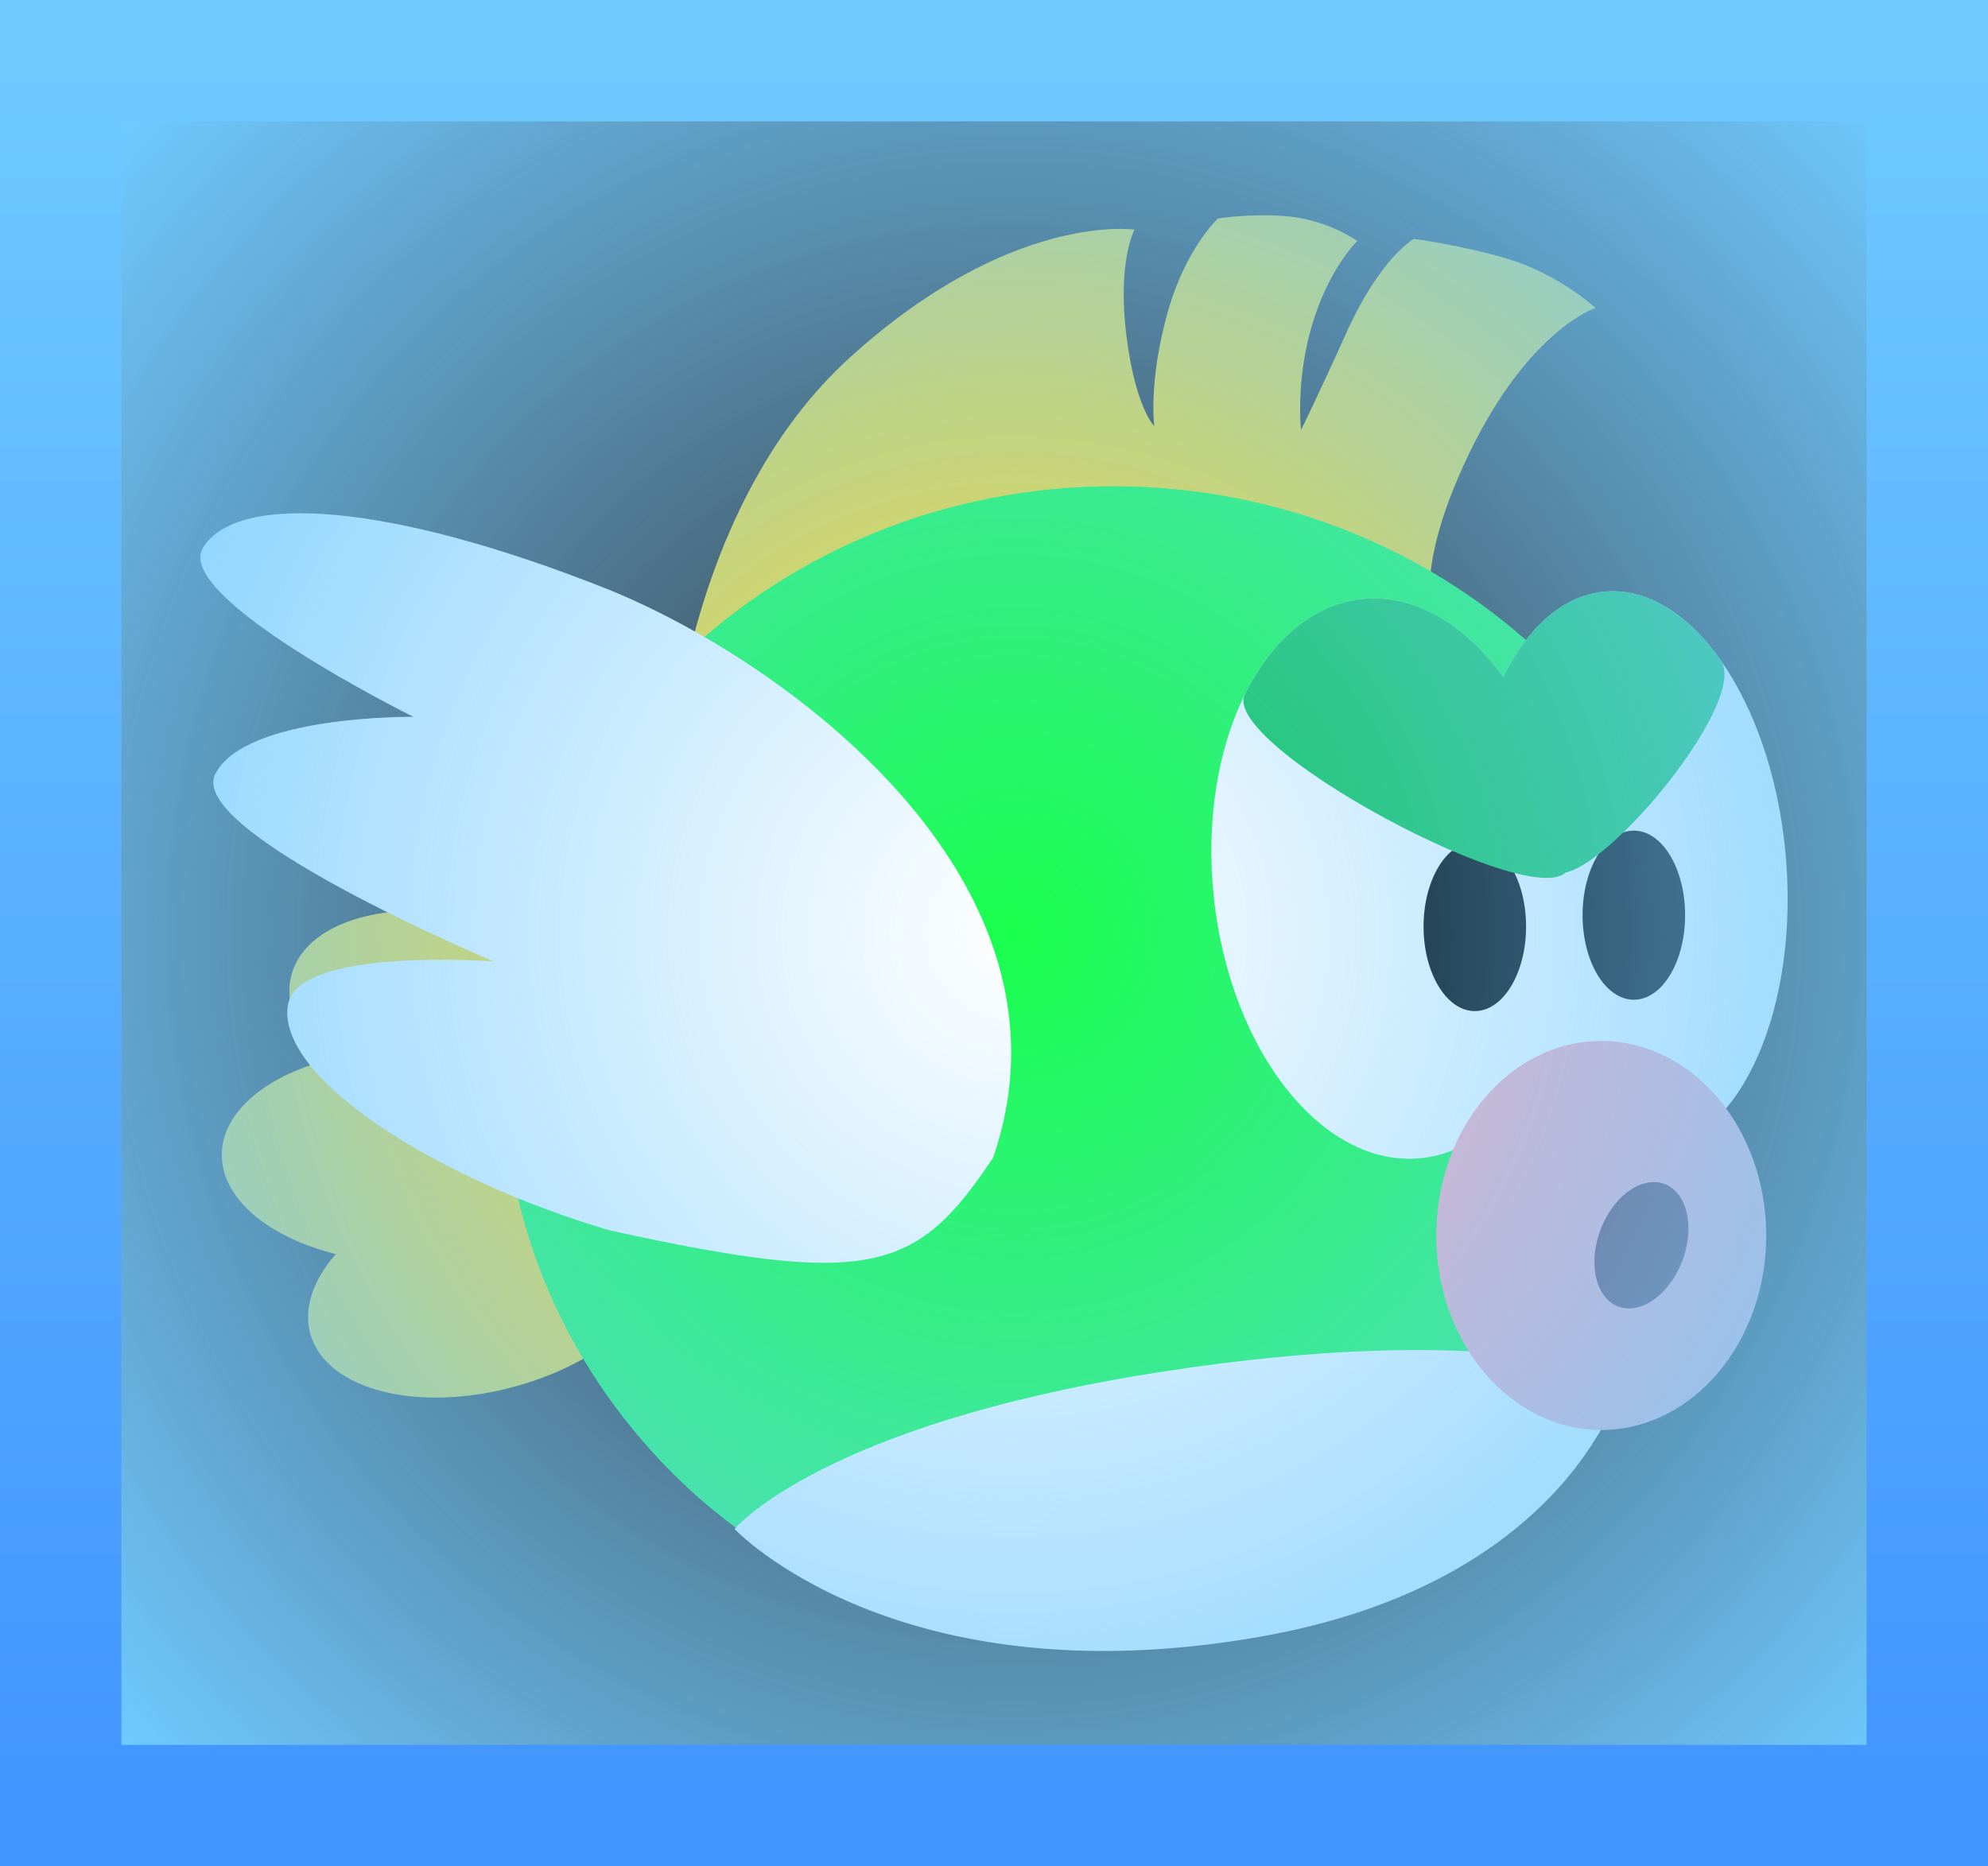 <svg version="1.1" xmlns="http://www.w3.org/2000/svg" xmlns:xlink="http://www.w3.org/1999/xlink" width="109.948" height="103.234" viewBox="0,0,109.948,103.234"><rect x="0" y="0" width="109.948" height="103.234" fill="#333333" stroke="none"/><defs><radialGradient cx="241.105" cy="180" r="66.346" gradientUnits="userSpaceOnUse" id="color-1"><stop offset="0" stop-color="#6fc9ff" stop-opacity="0"/><stop offset="1" stop-color="#6fc9ff"/></radialGradient><linearGradient x1="291.617" y1="131.74" x2="291.617" y2="228.26" gradientUnits="userSpaceOnUse" id="color-2"><stop offset="0" stop-color="#6fc9ff"/><stop offset="1" stop-color="#4395ff"/></linearGradient></defs><g transform="translate(-185.026,-128.383)"><g data-paper-data="{&quot;isPaintingLayer&quot;:true}" fill-rule="nonzero" stroke-linejoin="miter" stroke-miterlimit="10" stroke-dasharray="" stroke-dashoffset="0" style="mix-blend-mode: normal"><g stroke="none"><g fill="#ffdb26" stroke-width="0.84" stroke-linecap="butt"><path d="M219.096,183.025c1.493,1.527 2.197,3.25 1.756,4.809c-0.441,1.559 -1.943,2.658 -4.015,3.176c-2.072,0.519 -4.714,0.455 -7.43,-0.313c-2.716,-0.768 -5,-2.098 -6.493,-3.625c-1.493,-1.527 -2.197,-3.25 -1.756,-4.809c0.441,-1.559 1.943,-2.658 4.015,-3.176c2.072,-0.519 4.714,-0.455 7.43,0.314c2.716,0.768 5,2.098 6.493,3.625z"/><path d="M214.818,188.329c1.837,1.09 2.961,2.574 2.937,4.193c-0.024,1.62 -1.192,3.069 -3.06,4.104c-1.868,1.035 -4.437,1.655 -7.259,1.613c-2.823,-0.042 -5.372,-0.738 -7.208,-1.828c-1.837,-1.09 -2.961,-2.574 -2.937,-4.193c0.024,-1.62 1.192,-3.069 3.06,-4.105c1.868,-1.035 4.437,-1.655 7.259,-1.613c2.823,0.042 5.372,0.738 7.208,1.828z"/><path d="M213.639,205.043c-2.716,0.768 -5.358,0.832 -7.43,0.314c-2.072,-0.519 -3.574,-1.618 -4.015,-3.176c-0.441,-1.559 0.263,-3.282 1.756,-4.809c1.493,-1.527 3.776,-2.857 6.493,-3.625c2.716,-0.768 5.358,-0.832 7.43,-0.314c2.072,0.519 3.574,1.618 4.015,3.177c0.441,1.559 -0.263,3.282 -1.756,4.809c-1.493,1.527 -3.777,2.857 -6.493,3.625z"/></g><path d="M264.531,163.238l-42.252,6.303c0,0 1.049,-13.486 9.755,-21.385c8.923,-8.095 15.736,-7.07 15.736,-7.07c0,0 -0.96,1.768 -0.445,5.878c0.498,3.975 1.541,4.999 1.541,4.999c0,0 -0.346,-2.453 0.747,-6.337c0.984,-3.496 2.765,-5.151 2.765,-5.151c0,0 1.633,-0.289 3.691,-0.141c2.352,0.169 4.024,1.38 4.024,1.38c0,0 -1.674,1.59 -2.602,5.002c-0.796,2.93 -0.51,5.453 -0.51,5.453c0,0 1.004,-2.034 2.49,-5.338c1.91,-4.247 3.756,-5.234 3.756,-5.234c0,0 2.67,0.348 5.208,1.113c2.811,0.848 4.837,2.707 4.837,2.707c0,0 -3.684,1.171 -7.005,8.077c-3.496,7.269 -1.736,9.743 -1.736,9.743z" fill="#ffdb26" stroke-width="0.89" stroke-linecap="round"/><g stroke-linecap="butt"><path d="M270.467,164.744c6.11,5.844 9.892,13.915 9.892,22.822c0,8.907 -3.782,16.978 -9.892,22.822c-6.11,5.844 -14.548,9.011 -23.86,9.011c-9.312,0 -17.75,-3.167 -23.86,-9.011c-6.11,-5.844 -9.892,-13.915 -9.892,-22.822c0,-8.907 3.782,-16.978 9.892,-22.822c6.11,-5.844 14.548,-9.462 23.86,-9.462c9.312,0 17.75,3.618 23.86,9.462z" fill="#19ff4d" stroke-width="1"/><path d="M249.076,204.296c18.7,-2.932 25.758,0.274 25.758,0.274c0,0 -2.715,11.314 -20.174,14.36c-20.088,3.505 -29.011,-5.971 -29.011,-5.971c0,0 4.746,-5.735 23.428,-8.663z" fill="#ffffff" stroke-width="0"/></g><path d="M280.195,164.913c1.836,2.608 3.175,6.356 3.577,10.622c0.402,4.265 -0.207,8.249 -1.515,11.237c-1.308,2.99 -3.318,4.985 -5.714,5.274c-2.396,0.29 -4.732,-1.181 -6.569,-3.79c-1.837,-2.608 -3.175,-6.356 -3.577,-10.622c-0.402,-4.265 0.207,-8.249 1.516,-11.237c1.308,-2.99 3.318,-4.985 5.714,-5.274c2.396,-0.29 4.732,1.181 6.569,3.79z" fill="#ffffff" stroke-width="0.926" stroke-linecap="butt"/><path d="M267.775,165.312c2.078,2.608 3.593,6.356 4.049,10.622c0.455,4.265 -0.234,8.249 -1.715,11.237c-1.481,2.99 -3.755,4.985 -6.467,5.274c-2.712,0.29 -5.356,-1.181 -7.434,-3.79c-2.079,-2.608 -3.593,-6.356 -4.049,-10.622c-0.455,-4.265 0.234,-8.249 1.715,-11.237c1.481,-2.99 3.755,-4.985 6.467,-5.274c2.712,-0.29 5.356,1.181 7.435,3.79z" fill="#ffffff" stroke-width="0.926" stroke-linecap="butt"/><path d="M280.035,189.118c1.652,1.948 2.674,4.638 2.674,7.606c0,2.968 -1.022,5.658 -2.674,7.606c-1.652,1.948 -3.934,3.153 -6.451,3.153c-2.517,0 -4.799,-1.205 -6.451,-3.153c-1.652,-1.948 -2.674,-4.638 -2.674,-7.606c0,-2.968 1.022,-5.658 2.674,-7.606c1.652,-1.948 3.934,-3.153 6.451,-3.153c2.517,0 4.799,1.205 6.451,3.153z" fill="#ffadbc" stroke-width="0.998" stroke-linecap="round"/><path d="M278.338,195.594c0.152,0.786 0.058,1.736 -0.319,2.661c-0.377,0.925 -0.968,1.652 -1.616,2.08c-0.649,0.427 -1.355,0.556 -1.965,0.283c-0.611,-0.273 -1.01,-0.896 -1.163,-1.682c-0.152,-0.786 -0.058,-1.736 0.319,-2.66c0.377,-0.925 0.968,-1.652 1.616,-2.08c0.648,-0.427 1.355,-0.556 1.965,-0.283c0.61,0.273 1.009,0.896 1.163,1.682z" fill="#6d3f57" stroke-width="0.74" stroke-linecap="butt"/><g fill="#000000" stroke-width="0" stroke-linecap="butt"><path d="M278.222,179.007c0,2.583 -1.269,4.677 -2.835,4.677c-1.566,0 -2.835,-2.094 -2.835,-4.677c0,-2.583 1.269,-4.677 2.835,-4.677c1.566,0 2.835,2.094 2.835,4.677z" data-paper-data="{&quot;index&quot;:null}"/></g><path d="M239.949,192.422c-4.235,6.386 -6.824,7.161 -21.171,4.027c-9.772,-2.858 -18.574,-8.562 -17.817,-12.527c0.605,-3.17 11.364,-2.357 11.364,-2.357c0,0 -17.009,-7.155 -15.395,-10.361c1.652,-3.282 10.959,-3.17 10.959,-3.17c0,0 -13.338,-6.605 -11.632,-9.36c1.919,-3.099 10.387,-2.439 22.162,2.216c9.798,3.874 26.826,16.136 21.532,31.532z" fill="#ffffff" stroke-width="0.5" stroke-linecap="butt"/><g fill="#000000" stroke-width="0" stroke-linecap="butt"><path d="M269.427,179.635c0,2.583 -1.269,4.677 -2.835,4.677c-1.566,0 -2.835,-2.094 -2.835,-4.677c0,-2.583 1.269,-4.677 2.835,-4.677c1.566,0 2.835,2.094 2.835,4.677z" data-paper-data="{&quot;index&quot;:null}"/></g><path d="M280.195,164.913c1.836,2.608 -9.212,15.155 -9.614,10.89c-0.402,-4.265 -3.978,-6.419 -2.669,-9.406c1.308,-2.99 3.318,-4.985 5.714,-5.274c2.396,-0.29 4.732,1.181 6.569,3.79z" fill="#11c756" stroke-width="0.926" stroke-linecap="butt"/><path d="M267.775,165.312c2.078,2.608 3.593,6.356 4.049,10.622c0.455,4.265 -19.431,-6.15 -17.95,-9.138c1.481,-2.99 3.755,-4.985 6.467,-5.274c2.712,-0.29 5.356,1.181 7.435,3.79z" fill="#11c756" stroke-width="0.926" stroke-linecap="butt"/></g><path d="M291.617,228.26h-103.234v-96.519h103.234z" data-paper-data="{&quot;origPos&quot;:null,&quot;index&quot;:null}" fill="url(#color-1)" stroke="url(#color-2)" stroke-width="6.714" stroke-linecap="round"/></g></g></svg>